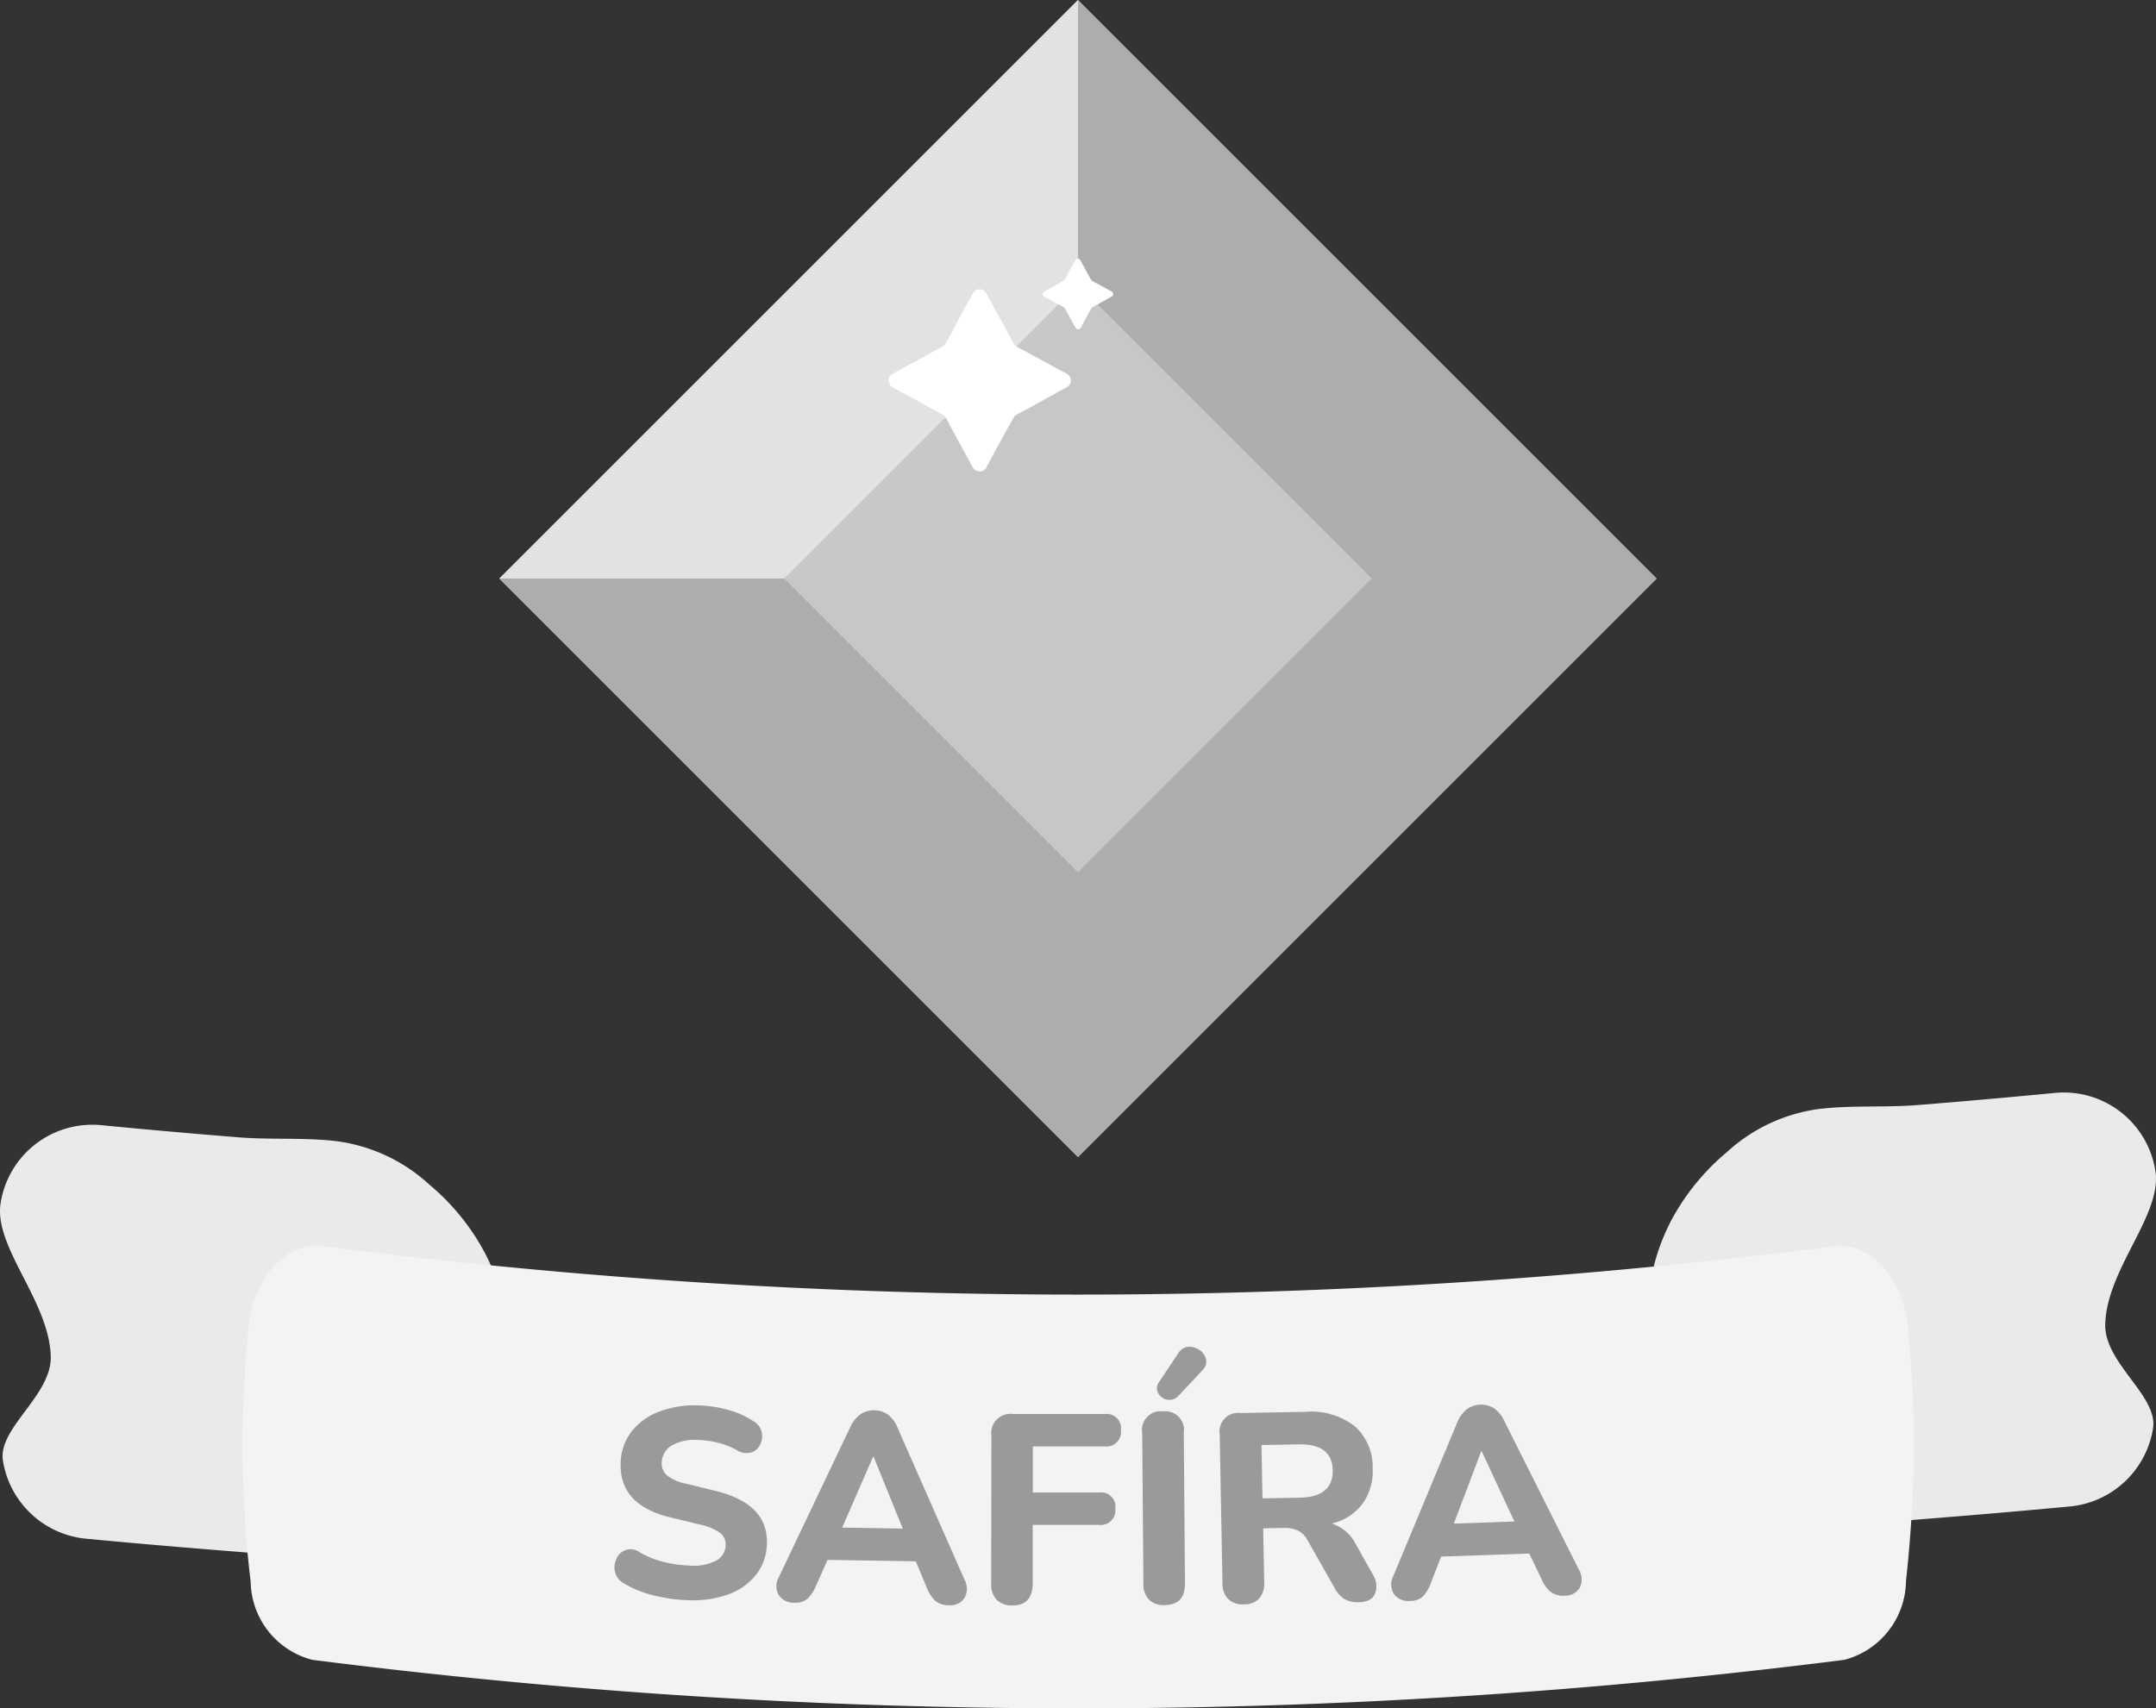 <svg xmlns="http://www.w3.org/2000/svg" width="66.569" height="52.761" viewBox="0 0 66.569 52.761">
  <rect x="0" y="0" width="66.569" height="52.761" fill="#333333" stroke="none"/>
  <g id="Grupo_1345" data-name="Grupo 1345" transform="translate(-111.631 -1161.981)">
    <g id="Grupo_1521" data-name="Grupo 1521">
      <g id="Grupo_1341" data-name="Grupo 1341">
        <g id="Grupo_1340" data-name="Grupo 1340">
          <path id="Caminho_2108" data-name="Caminho 2108" d="M127.047,1179.849l17.868-17.868v17.868Z" fill="#fff"/>
          <path id="Caminho_2109" data-name="Caminho 2109" d="M162.783,1179.849h0l-17.868-17.868v17.868H127.047l17.868,17.868h0l8.934-8.934,8.934-8.934Z" fill="#fff"/>
          <rect id="Retângulo_413" data-name="Retângulo 413" width="12.83" height="12.83" transform="translate(135.843 1179.849) rotate(-45)" fill="#fff"/>
        </g>
        <path id="Caminho_1801" data-name="Caminho 1801" d="M143.829,1171.025a.158.158,0,0,1,.036-.037l.361-.2.221-.121.02-.012a.09.09,0,0,0,.036-.036l.092-.164v-.008l.128-.233h0l.109-.193a.093.093,0,0,1,.119-.04.071.071,0,0,1,.036.036l.237.434.093.168a.081.081,0,0,0,.035.036l.065.035.537.293a.091.091,0,0,1,.037.121.076.076,0,0,1-.037.036l-.1.056-.229.128-.22.121h0l-.045.025a.089.089,0,0,0-.036.036l-.075.136-.128.233-.124.233a.091.091,0,0,1-.121.032.1.1,0,0,1-.036-.032l-.329-.6a.074.074,0,0,0-.036-.036l-.6-.329A.1.1,0,0,1,143.829,1171.025Z" fill="#fff"/>
        <path id="Caminho_1801-2" data-name="Caminho 1801-2" d="M139.087,1173.624a.387.387,0,0,1,.092-.093l.932-.507.569-.311.052-.03a.206.206,0,0,0,.093-.094l.238-.424v-.021l.331-.6v-.01l.28-.5a.208.208,0,0,1,.114-.1.215.215,0,0,1,.2.01.191.191,0,0,1,.093.093l.611,1.118.238.434a.216.216,0,0,0,.093.094l.166.092,1.386.756a.233.233,0,0,1,.094.31.2.2,0,0,1-.094.094l-.268.145-.59.33-.57.311h-.01l-.114.064a.209.209,0,0,0-.093.093l-.2.352-.332.6-.32.6a.232.232,0,0,1-.31.083.25.25,0,0,1-.094-.083l-.848-1.553a.209.209,0,0,0-.093-.093l-1.553-.848A.249.249,0,0,1,139.087,1173.624Z" fill="#fff"/>
      </g>
      <g id="Grupo_1341-2" data-name="Grupo 1341" transform="translate(0.001)" opacity="0.52">
        <g id="Grupo_1340-2" data-name="Grupo 1340">
          <path id="Caminho_2108-2" data-name="Caminho 2108" d="M127.047,1179.849l17.868-17.868v17.868Z" fill="#c8c8c8"/>
          <path id="Caminho_2109-2" data-name="Caminho 2109" d="M162.783,1179.849h0l-17.868-17.868v17.868H127.047l17.868,17.868h0l8.934-8.934,8.934-8.934Z" fill="#616161"/>
          <rect id="Retângulo_413-2" data-name="Retângulo 413" width="12.83" height="12.83" transform="translate(135.843 1179.849) rotate(-45)" fill="#949494"/>
        </g>
        <path id="Caminho_1801-2-2" data-name="Caminho 1801" d="M143.829,1171.025a.158.158,0,0,1,.036-.037l.361-.2.221-.121.02-.012a.09.09,0,0,0,.036-.036l.092-.164v-.008l.128-.233h0l.109-.193a.093.093,0,0,1,.119-.04.071.071,0,0,1,.036.036l.237.434.093.168a.081.081,0,0,0,.035.036l.065.035.537.293a.091.091,0,0,1,.037.121.076.076,0,0,1-.037.036l-.1.056-.229.128-.22.121h0l-.045.025a.089.089,0,0,0-.036.036l-.075.136-.128.233-.124.233a.091.091,0,0,1-.121.032.1.1,0,0,1-.036-.032l-.329-.6a.074.074,0,0,0-.036-.036l-.6-.329A.1.1,0,0,1,143.829,1171.025Z" fill="#fff"/>
        <path id="Caminho_1801-2-3" data-name="Caminho 1801-2" d="M139.087,1173.624a.387.387,0,0,1,.092-.093l.932-.507.569-.311.052-.03a.206.206,0,0,0,.093-.094l.238-.424v-.021l.331-.6v-.01l.28-.5a.208.208,0,0,1,.114-.1.215.215,0,0,1,.2.01.191.191,0,0,1,.093.093l.611,1.118.238.434a.216.216,0,0,0,.093.094l.166.092,1.386.756a.233.233,0,0,1,.094.31.2.2,0,0,1-.094.094l-.268.145-.59.33-.57.311h-.01l-.114.064a.209.209,0,0,0-.093.093l-.2.352-.332.6-.32.6a.232.232,0,0,1-.31.083.25.25,0,0,1-.094-.083l-.848-1.553a.209.209,0,0,0-.093-.093l-1.553-.848A.249.249,0,0,1,139.087,1173.624Z" fill="#fff"/>
      </g>
      <g id="Grupo_1344" data-name="Grupo 1344">
        <g id="Caminho_260" data-name="Caminho 260">
          <path id="Caminho_2110" data-name="Caminho 2110" d="M162.5,1202.723v6.752q2.37-.131,4.675-.291,2.649-.186,5.222-.4c1.058-.087,2.1-.181,3.138-.277a2.88,2.88,0,0,0,2.573-2.409c.166-1.01-1.519-2.022-1.475-3.234.054-1.7,1.745-3.348,1.551-4.7a2.863,2.863,0,0,0-3.113-2.429q-2.069.2-4.189.371c-1.031.087-2.071,0-3.1.126a5.227,5.227,0,0,0-2.838,1.337,7.09,7.09,0,0,0-1.731,2.141,6.459,6.459,0,0,0-.371.874A6.534,6.534,0,0,0,162.5,1202.723Z" fill="#eaeaea"/>
        </g>
        <g id="Caminho_260-2" data-name="Caminho 260-2">
          <path id="Caminho_2111" data-name="Caminho 2111" d="M127.331,1203.721v6.751q-2.37-.129-4.675-.291-2.65-.185-5.222-.4c-1.058-.087-2.1-.181-3.139-.278a2.879,2.879,0,0,1-2.573-2.408c-.166-1.01,1.519-2.022,1.476-3.235-.054-1.7-1.746-3.348-1.551-4.7a2.864,2.864,0,0,1,3.114-2.429q2.065.2,4.188.371c1.031.087,2.07,0,3.1.126a5.228,5.228,0,0,1,2.838,1.337,7.076,7.076,0,0,1,1.731,2.141,6.456,6.456,0,0,1,.371.874A6.578,6.578,0,0,1,127.331,1203.721Z" fill="#eaeaea"/>
        </g>
        <g id="Caminho_260-3" data-name="Caminho 260-3">
          <path id="Caminho_261" data-name="Caminho 261" d="M170.48,1210.808a2.547,2.547,0,0,1-1.9,2.434,187.228,187.228,0,0,1-47.309,0,2.536,2.536,0,0,1-1.9-2.406c-.122-1.013-.211-2.133-.241-3.345a35.565,35.565,0,0,1,.187-4.592c.16-1.51,1.176-2.573,2.3-2.429a182.8,182.8,0,0,0,46.625,0c1.14-.146,2.15.961,2.3,2.5a37.276,37.276,0,0,1,.169,4.508C170.676,1208.679,170.594,1209.792,170.48,1210.808Z" fill="#f3f3f3"/>
        </g>
        <g id="Grupo_1343" data-name="Grupo 1343">
          <g id="Grupo_1342" data-name="Grupo 1342">
            <path id="Caminho_2112" data-name="Caminho 2112" d="M132.866,1211.4a4.956,4.956,0,0,1-1.056-.148,3.265,3.265,0,0,1-.907-.367.545.545,0,0,1-.28-.344.607.607,0,0,1,.038-.409.47.47,0,0,1,.711-.219,2.628,2.628,0,0,0,.727.3,3.663,3.663,0,0,0,.8.116,1.512,1.512,0,0,0,.862-.16.557.557,0,0,0,.275-.46.454.454,0,0,0-.169-.385,1.684,1.684,0,0,0-.631-.26l-.928-.227q-1.554-.378-1.514-1.671a1.633,1.633,0,0,1,.328-.962,1.956,1.956,0,0,1,.852-.624,3.1,3.1,0,0,1,1.244-.194,3.769,3.769,0,0,1,.907.141,2.7,2.7,0,0,1,.776.35.53.53,0,0,1,.247.332.582.582,0,0,1-.042.379.464.464,0,0,1-.273.248.559.559,0,0,1-.457-.073,2.458,2.458,0,0,0-.573-.225,2.944,2.944,0,0,0-.626-.085,1.381,1.381,0,0,0-.813.177.621.621,0,0,0-.3.517.489.489,0,0,0,.162.4,1.413,1.413,0,0,0,.6.258l.928.228q1.595.4,1.556,1.621a1.586,1.586,0,0,1-.324.947,1.9,1.9,0,0,1-.847.612A3.227,3.227,0,0,1,132.866,1211.4Z" fill="#9a9a9a"/>
            <path id="Caminho_2113" data-name="Caminho 2113" d="M136.166,1211.477a.545.545,0,0,1-.494-.239.569.569,0,0,1,.017-.571l2.194-4.61a1.009,1.009,0,0,1,.32-.4.759.759,0,0,1,.845.013.946.946,0,0,1,.3.414l2.061,4.678a.582.582,0,0,1,0,.574.516.516,0,0,1-.472.221.653.653,0,0,1-.433-.14,1.108,1.108,0,0,1-.263-.417l-.334-.8-2.723-.044-.353.789a1.214,1.214,0,0,1-.271.414A.558.558,0,0,1,136.166,1211.477Zm2.422-4.505-.954,2.186,1.871.031-.9-2.217Z" fill="#9a9a9a"/>
            <path id="Caminho_2114" data-name="Caminho 2114" d="M142.887,1211.562a.648.648,0,0,1-.483-.174.694.694,0,0,1-.169-.506l.007-4.561a.593.593,0,0,1,.5-.67.635.635,0,0,1,.168,0h2.831a.443.443,0,0,1,.5.377.422.422,0,0,1,0,.123.446.446,0,0,1-.386.5.473.473,0,0,1-.119,0H143.52v1.424h2.037a.446.446,0,0,1,.511.37.436.436,0,0,1,0,.13.451.451,0,0,1-.391.5.469.469,0,0,1-.124,0h-2.036v1.8C143.516,1211.337,143.307,1211.563,142.887,1211.562Z" fill="#9a9a9a"/>
            <path id="Caminho_2115" data-name="Caminho 2115" d="M147.585,1211.552a.633.633,0,0,1-.481-.171.682.682,0,0,1-.169-.486l-.037-4.661a.578.578,0,0,1,.477-.664.568.568,0,0,1,.164,0,.576.576,0,0,1,.643.657l.036,4.66C148.221,1211.326,148.009,1211.549,147.585,1211.552Zm.438-6.468a.38.38,0,0,1-.516.054.38.38,0,0,1-.147-.211.314.314,0,0,1,.056-.26l.589-.883a.4.4,0,0,1,.317-.209.533.533,0,0,1,.345.1.475.475,0,0,1,.2.28.362.362,0,0,1-.1.335Z" fill="#9a9a9a"/>
            <path id="Caminho_2116" data-name="Caminho 2116" d="M150.034,1211.528a.633.633,0,0,1-.484-.166.678.678,0,0,1-.174-.485l-.085-4.592a.578.578,0,0,1,.477-.664.564.564,0,0,1,.164,0l2.011-.038a2.192,2.192,0,0,1,1.516.444,1.673,1.673,0,0,1,.554,1.3,1.731,1.731,0,0,1-.315,1.1,1.675,1.675,0,0,1-.944.607,1.257,1.257,0,0,1,.731.624l.53.944a.66.66,0,0,1,.078.582q-.1.272-.517.279a.789.789,0,0,1-.448-.107.908.908,0,0,1-.3-.351l-.822-1.45a.683.683,0,0,0-.312-.31,1.029,1.029,0,0,0-.432-.075l-.629.012.032,1.672a.692.692,0,0,1-.152.491A.619.619,0,0,1,150.034,1211.528Zm.577-3.272,1.15-.021q1.032-.021,1.019-.847c-.01-.546-.361-.813-1.049-.8l-1.15.021Z" fill="#9a9a9a"/>
            <path id="Caminho_2117" data-name="Caminho 2117" d="M155.169,1211.424a.547.547,0,0,1-.5-.215.569.569,0,0,1-.011-.571l1.961-4.713a1,1,0,0,1,.3-.42.753.753,0,0,1,.843-.03.971.971,0,0,1,.32.4l2.292,4.569a.588.588,0,0,1,.032.574.515.515,0,0,1-.46.243.644.644,0,0,1-.438-.118,1.066,1.066,0,0,1-.284-.4l-.375-.783-2.722.094-.312.805a1.212,1.212,0,0,1-.25.427A.573.573,0,0,1,155.169,1211.424Zm2.195-4.621-.844,2.232,1.87-.064-1.009-2.169Z" fill="#9a9a9a"/>
          </g>
        </g>
      </g>
    </g>
  </g>
</svg>
